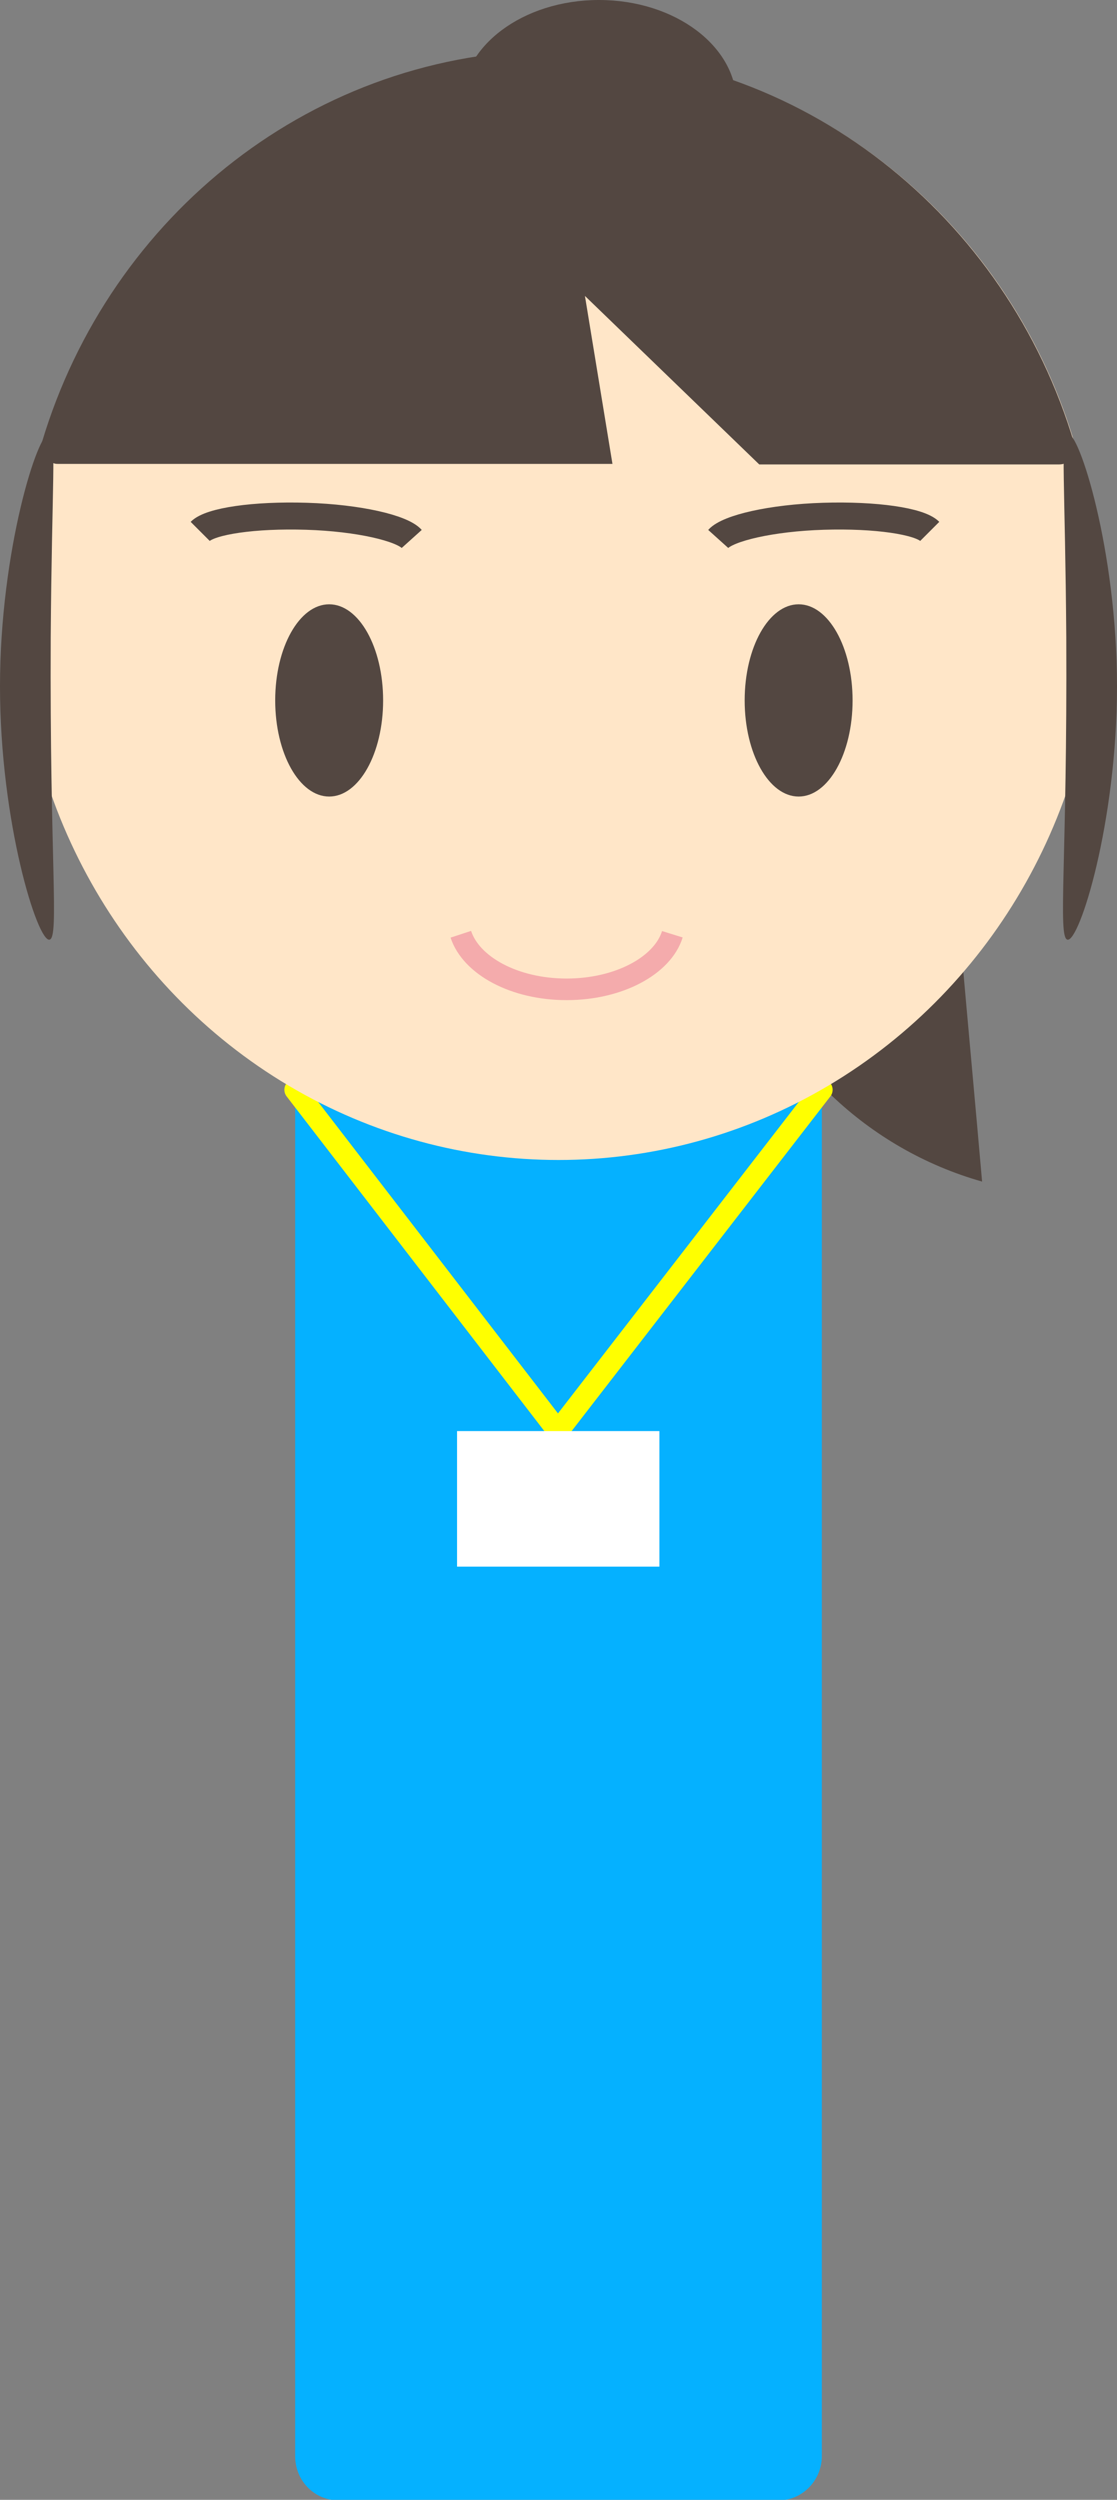 <?xml version="1.0" encoding="utf-8"?>
<!-- Generator: Adobe Illustrator 25.1.0, SVG Export Plug-In . SVG Version: 6.00 Build 0)  -->
<svg version="1.1" id="Layer_1" xmlns="http://www.w3.org/2000/svg" xmlns:xlink="http://www.w3.org/1999/xlink" x="0px" y="0px"
	 viewBox="0 0 207 462.9" style="enable-background:new 0 0 207 462.9;" xml:space="preserve">
<rect x="0" y="0" width="207" height="462.9" fill="#808080" stroke="none"/>
<style type="text/css">
	.st0{fill:#534741;}
	.st1{fill:#05B1FF;}
	.st2{fill:none;stroke:#FFFF00;stroke-width:4;stroke-linejoin:round;}
	.st3{fill:#FFFFFF;}
	.st4{fill:#FFE6C8;}
	.st5{fill:none;stroke:#F4ABAC;stroke-width:4;stroke-miterlimit:10;}
	.st6{fill:none;stroke:#534741;stroke-width:5;stroke-miterlimit:10;}
</style>
<path class="st0" d="M182,218.8c-1.3-14.9-2.7-29.9-4-44.8c-0.9-9.8-1.7-19.6-2.5-29.4l-38.9,30.8
	C143.8,196.6,160.8,212.8,182,218.8z"/>
<ellipse class="st0" cx="111" cy="19.1" rx="25.5" ry="19.1"/>
<path class="st1" d="M62.7,119.7h81.6c4.4,0,8,3.6,8,8.2v326.9c0,4.5-3.6,8.2-8,8.2H62.7c-4.4,0-8-3.6-8-8.2V127.8
	C54.7,123.3,58.3,119.7,62.7,119.7z"/>
<polygon class="st2" points="54.7,201.8 103.4,265 152.3,201.8 "/>
<rect x="84.7" y="265" class="st3" width="37.5" height="25.1"/>
<ellipse class="st4" cx="103.5" cy="112.1" rx="100" ry="102.7"/>
<path class="st0" d="M108.4,54.8L140.7,86h55.6c1.6,0,2.9-1.3,2.9-3c0-0.3,0-0.5-0.1-0.8c-12.5-42.2-50.6-72.9-95.7-72.9
	s-83,30.5-95.6,72.5c-0.5,1.7,0.5,3.5,2.2,4c0.3,0.1,0.5,0.1,0.8,0.1h102.7L108.4,54.8z"/>
<path class="st0" d="M0,127.1c0,25.2,7,47.5,9.2,46.9c1.8-0.5,0-14.9,0.2-56c0.2-28.1,1.1-37.3-0.2-37.7C7.1,79.6,0,101.9,0,127.1z"
	/>
<path class="st0" d="M207,127.1c0,25.2-7,47.5-9.2,46.9c-1.8-0.5,0-14.9-0.2-56c-0.2-28.1-1.1-37.3,0.2-37.7
	C199.9,79.6,207,101.9,207,127.1z"/>
<g id="装飾">
	<ellipse class="st0" cx="61" cy="129.7" rx="10" ry="17.8"/>
	<ellipse class="st0" cx="148" cy="129.7" rx="10" ry="17.8"/>
	<path class="st5" d="M85.4,173c1.9,5.8,9.9,10.2,19.6,10.2s17.8-4.4,19.6-10.2"/>
	<path class="st6" d="M76.3,99.8c-1.8-2-9.8-3.9-19.5-4.2c-9.7-0.3-17.8,0.9-19.7,2.8"/>
	<path class="st6" d="M133.1,99.8c1.8-2,9.8-3.9,19.5-4.2c9.7-0.3,17.8,0.9,19.7,2.8"/>
</g>
</svg>
